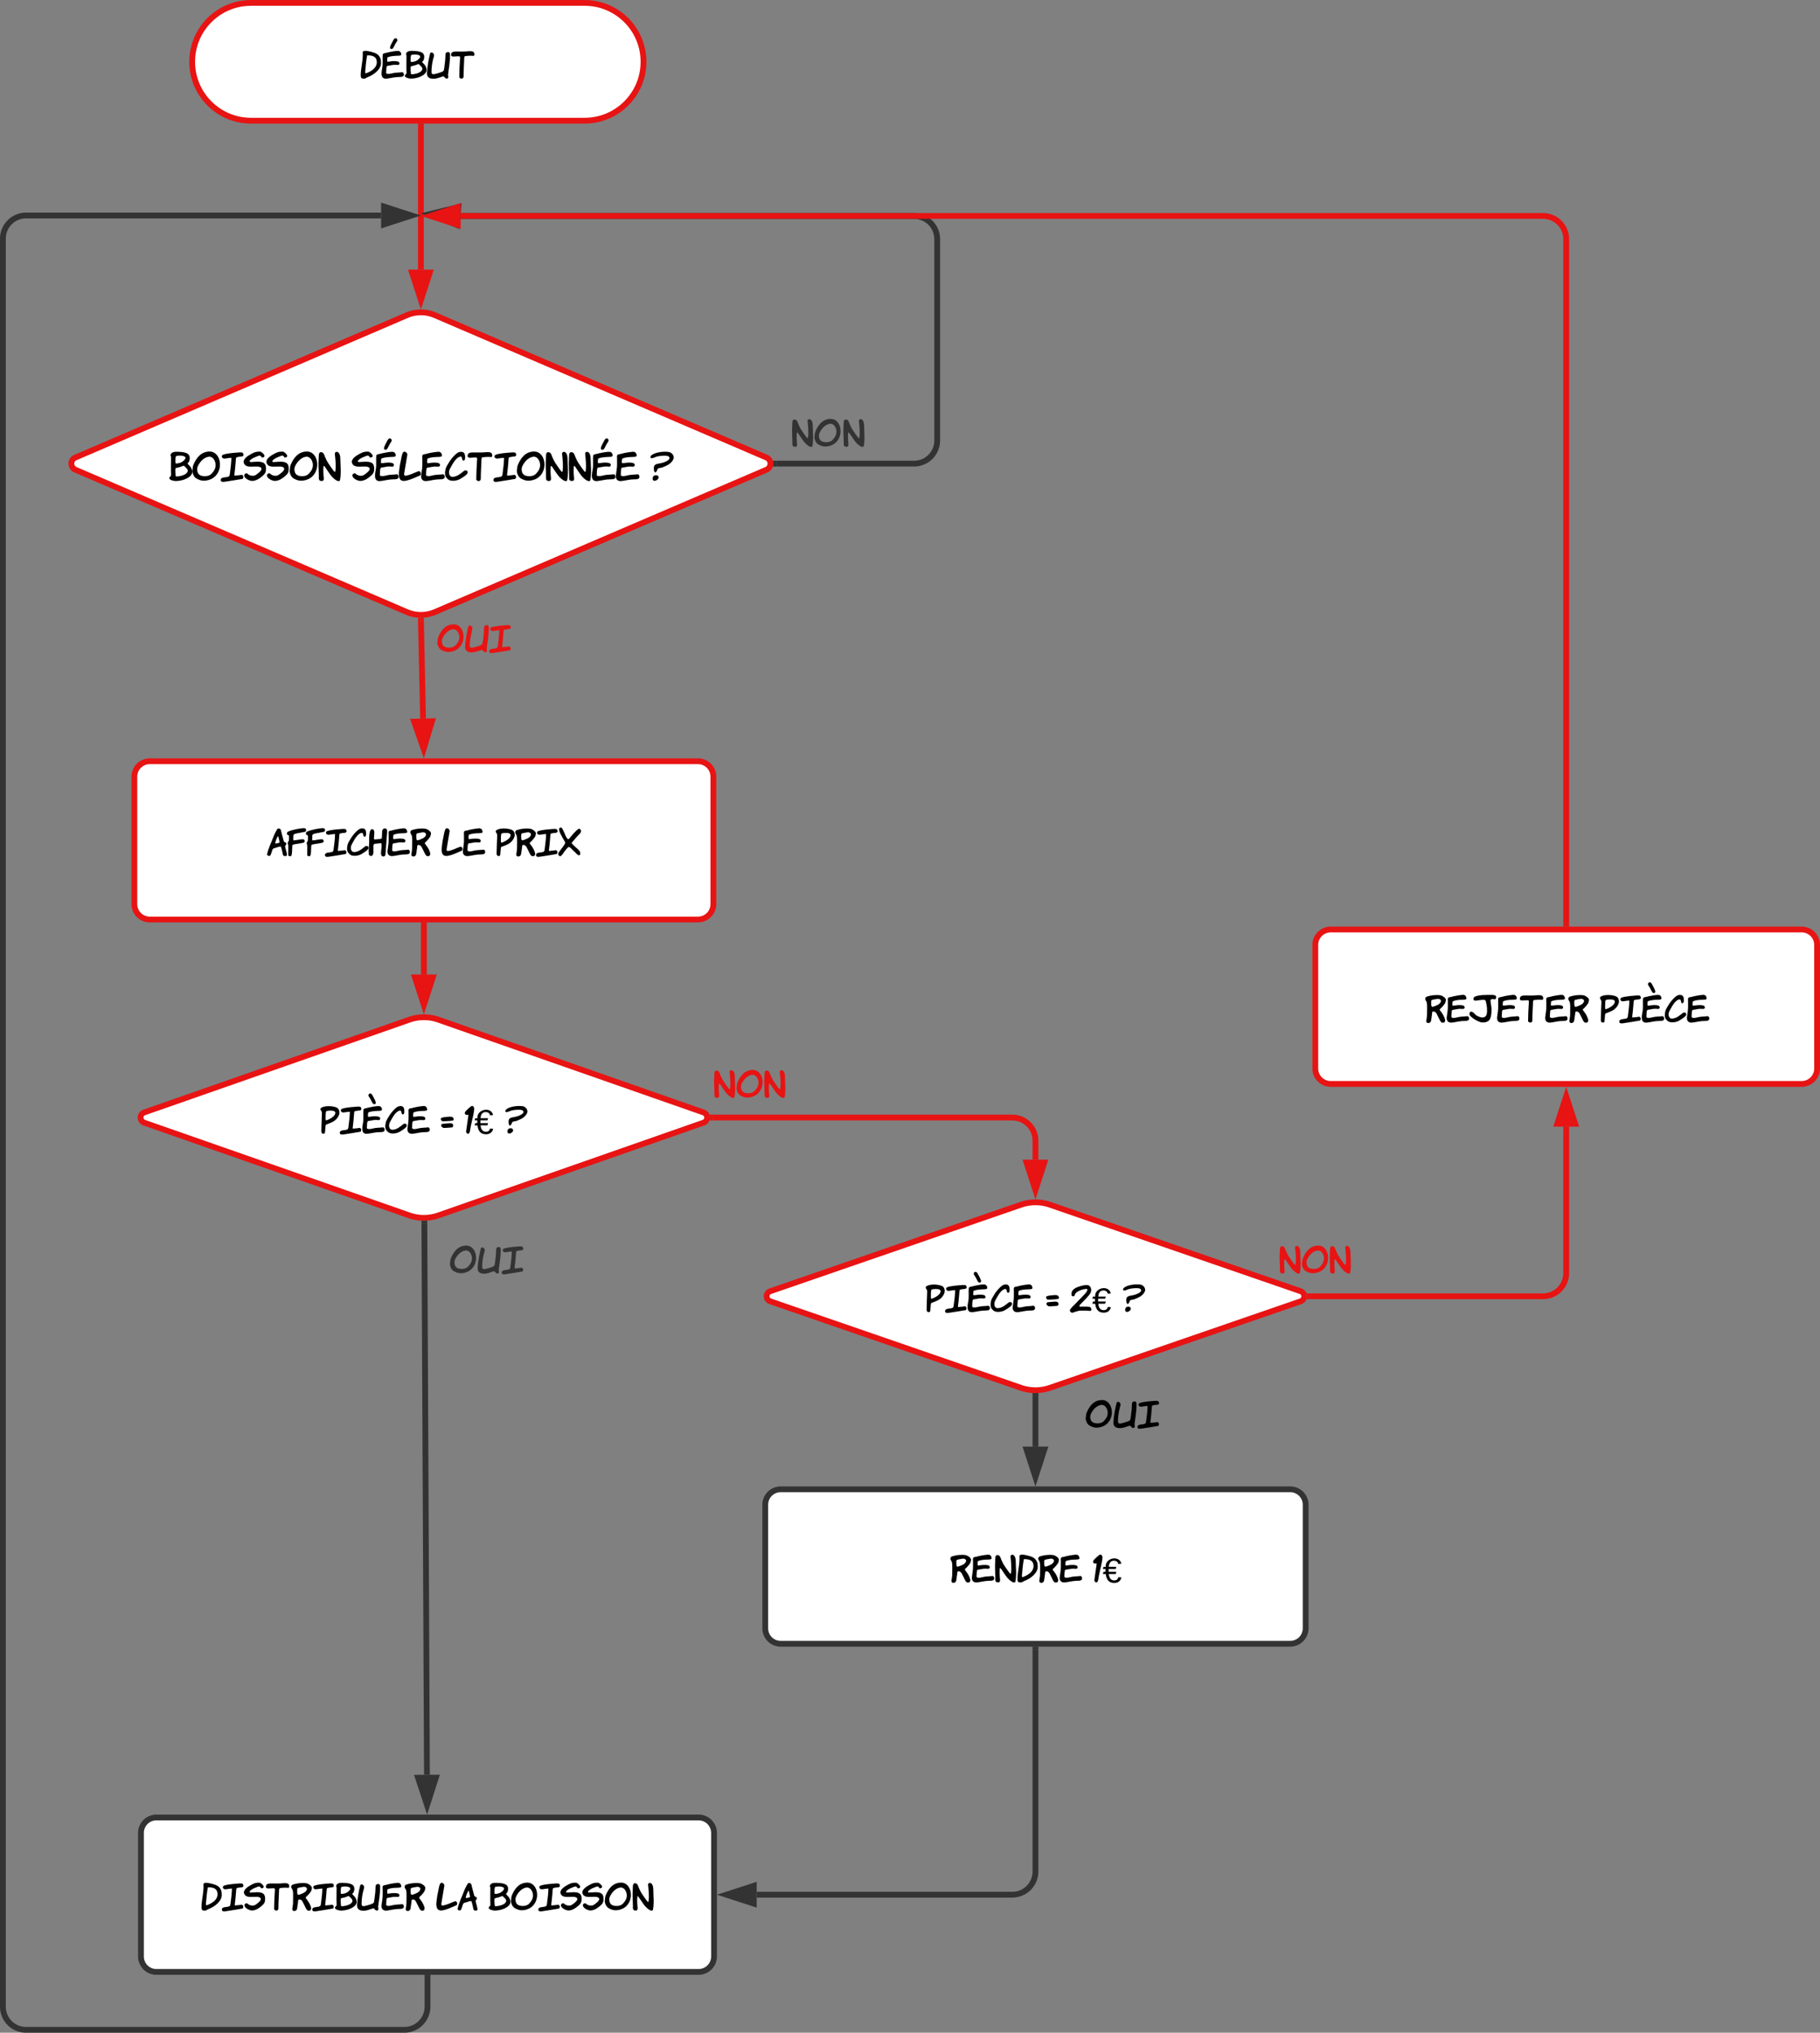 <svg xmlns="http://www.w3.org/2000/svg" xmlns:xlink="http://www.w3.org/1999/xlink" xmlns:lucid="lucid" width="943" height="1053"><rect width="100%" height="100%" fill="#808080" stroke="none"/><g transform="translate(-278.5 -298.5)" lucid:page-tab-id="0_0"><path d="M581.4 300c16.86 0 30.52 13.66 30.52 30.5 0 16.86-13.66 30.52-30.5 30.52H408.57c-16.85 0-30.5-13.66-30.5-30.5 0-16.86 13.65-30.52 30.5-30.52z" stroke="#e81313" stroke-width="3" fill="#fff"/><use xlink:href="#a" transform="matrix(1,0,0,1,383.072,305) translate(81.985 34.298)"/><path d="M496.58 364.02v74.17" stroke="#e81313" stroke-width="3" fill="none"/><path d="M498.06 364.06h-2.95v-1.54h2.96z" stroke="#e81313" stroke-width=".05" fill="#e81313"/><path d="M496.58 453.95l-4.63-14.26h9.27z" stroke="#e81313" stroke-width="3" fill="#e81313"/><path d="M680.7 538.67h71.4a12 12 0 0 0 12-12V422.4a12 12 0 0 0-12-12H515.78" stroke="#333" stroke-width="3" fill="none"/><path d="M680.75 540.15h-1.8l.12-.34.14-1.13-.13-1.14-.12-.33h1.8z" stroke="#333" stroke-width=".05" fill="#333"/><path d="M501.42 409.35l14.57-3.57-.7 9.24z" stroke="#333" stroke-width="3" fill="#333"/><use xlink:href="#b" transform="matrix(1,0,0,1,688.624,508.823) translate(0.005 21.222)"/><path d="M500 1323v15a12 12 0 0 1-12 12H292a12 12 0 0 1-12-12V422.14a12 12 0 0 1 12-12h183.96" stroke="#333" stroke-width="3" fill="none"/><path d="M501.48 1323.04h-2.96v-1.54h2.96z" stroke="#333" stroke-width=".05" fill="#333"/><path d="M491.73 410.14l-14.27 4.63v-9.27z" stroke="#333" stroke-width="3" fill="#333"/><path d="M489.23 461.82a18.64 18.64 0 0 1 14.7 0l171.7 73.7a3.43 3.43 0 0 1 0 6.3l-171.7 73.7a18.64 18.64 0 0 1-14.7 0l-171.68-73.7a3.43 3.43 0 0 1 0-6.3z" stroke="#e81313" stroke-width="3" fill="#fff"/><use xlink:href="#c" transform="matrix(1,0,0,1,315.198,463.667) translate(50.647 84.105)"/><use xlink:href="#d" transform="matrix(1,0,0,1,315.198,463.667) translate(145.548 84.105)"/><use xlink:href="#e" transform="matrix(1,0,0,1,315.198,463.667) translate(300.108 84.105)"/><path d="M348.12 700.84a8 8 0 0 1 8-8h284a8 8 0 0 1 8 8v66a8 8 0 0 1-8 8h-284a8 8 0 0 1-8-8z" stroke="#e81313" stroke-width="3" fill="#fff"/><use xlink:href="#f" transform="matrix(1,0,0,1,353.122,697.837) translate(63.622 44.196)"/><use xlink:href="#g" transform="matrix(1,0,0,1,353.122,697.837) translate(154.004 44.196)"/><use xlink:href="#h" transform="matrix(1,0,0,1,353.122,697.837) translate(182.058 44.196)"/><path d="M496.6 620.03l1.1 50.7" stroke="#e81313" stroke-width="3" fill="none"/><path d="M496.58 618.53l1.48-.06.03 1.57-2.96.06-.03-1.63z" stroke="#e81313" stroke-width=".05" fill="#e81313"/><path d="M498.02 686.48l-4.94-14.16 9.27-.2z" stroke="#e81313" stroke-width="3" fill="#e81313"/><use xlink:href="#i" transform="matrix(1,0,0,1,504.789,615.258) translate(0.005 21.222)"/><path d="M490.57 826.73a22.87 22.87 0 0 1 15.1 0l137.36 48.05a2.8 2.8 0 0 1 0 5.28L505.67 928.1a22.87 22.87 0 0 1-15.1 0L353.2 880.07a2.8 2.8 0 0 1 0-5.28z" stroke="#e81313" stroke-width="3" fill="#fff"/><use xlink:href="#j" transform="matrix(1,0,0,1,350.661,829.088) translate(93.707 56.798)"/><use xlink:href="#k" transform="matrix(1,0,0,1,350.661,829.088) translate(156.023 56.798)"/><use xlink:href="#l" transform="matrix(1,0,0,1,350.661,829.088) translate(168.479 56.798)"/><use xlink:href="#m" transform="matrix(1,0,0,1,350.661,829.088) translate(189.485 56.798)"/><path d="M498.12 777.84v25.5" stroke="#e81313" stroke-width="3" fill="none"/><path d="M499.6 777.88h-2.95v-1.54h2.95z" stroke="#e81313" stroke-width=".05" fill="#e81313"/><path d="M498.12 819.1l-4.63-14.27h9.26z" stroke="#e81313" stroke-width="3" fill="#e81313"/><path d="M498.38 932.38l1.33 285.5" stroke="#333" stroke-width="3" fill="none"/><path d="M499.85 932.4l-2.95.03v-1.58l1.22.04 1.64-.06h.1z" stroke="#333" stroke-width=".05" fill="#333"/><path d="M499.78 1233.65l-4.7-14.25 9.27-.04z" stroke="#333" stroke-width="3" fill="#333"/><path d="M815 1153v115a12 12 0 0 1-12 12H670.58" stroke="#333" stroke-width="3" fill="none"/><path d="M816.48 1153.04h-2.96v-1.54h2.96z" stroke="#333" stroke-width=".05" fill="#333"/><path d="M654.82 1280l14.26-4.63v9.27z" stroke="#333" stroke-width="3" fill="#333"/><path d="M807.44 922.6a23.2 23.2 0 0 1 15.12 0l129.88 44.8a2.76 2.76 0 0 1 0 5.2l-129.88 44.8a23.2 23.2 0 0 1-15.12 0l-129.88-44.8a2.76 2.76 0 0 1 0-5.2z" stroke="#e81313" stroke-width="3" fill="#fff"/><use xlink:href="#j" transform="matrix(1,0,0,1,675,925) translate(82.985 53.298)"/><use xlink:href="#k" transform="matrix(1,0,0,1,675,925) translate(145.301 53.298)"/><use xlink:href="#n" transform="matrix(1,0,0,1,675,925) translate(157.757 53.298)"/><use xlink:href="#m" transform="matrix(1,0,0,1,675,925) translate(185.207 53.298)"/><path d="M647.92 877.42H803a12 12 0 0 1 12 12v9.8" stroke="#e81313" stroke-width="3" fill="none"/><path d="M647.96 878.9h-1.84l.17-.43.12-1.05-.13-1.05-.18-.43h1.84z" stroke="#e81313" stroke-width=".05" fill="#e81313"/><path d="M815 915l-4.63-14.28h9.26z" stroke="#e81313" stroke-width="3" fill="#e81313"/><path d="M547 837a8 8 0 0 1 8-8h224a8 8 0 0 1 8 8v44a8 8 0 0 1-8 8H555a8 8 0 0 1-8-8z" fill="none"/><use xlink:href="#o" transform="matrix(1,0,0,1,547,829) translate(101.235 38.298)"/><path d="M410.58 928a8 8 0 0 1 8-8h224a8 8 0 0 1 8 8v44a8 8 0 0 1-8 8h-224a8 8 0 0 1-8-8z" fill="none"/><use xlink:href="#p" transform="matrix(1,0,0,1,410.582,920) translate(100.731 38.298)"/><path d="M351.54 1248a8 8 0 0 1 8-8h280.92a8 8 0 0 1 8 8v64a8 8 0 0 1-8 8H359.54a8 8 0 0 1-8-8z" stroke="#333" stroke-width="3" fill="#fff"/><use xlink:href="#q" transform="matrix(1,0,0,1,356.539,1245) translate(26.005 43.298)"/><use xlink:href="#r" transform="matrix(1,0,0,1,356.539,1245) translate(147.847 43.298)"/><use xlink:href="#s" transform="matrix(1,0,0,1,356.539,1245) translate(174.829 43.298)"/><path d="M815 1021.66v26.22" stroke="#333" stroke-width="3" fill="none"/><path d="M815 1020.16l1.48-.05v1.6h-2.96v-1.6z" stroke="#333" stroke-width=".05" fill="#333"/><path d="M815 1063.65l-4.63-14.27h9.26z" stroke="#333" stroke-width="3" fill="#333"/><path d="M960 788a8 8 0 0 1 8-8h244a8 8 0 0 1 8 8v64a8 8 0 0 1-8 8H968a8 8 0 0 1-8-8z" stroke="#e81313" stroke-width="3" fill="#fff"/><use xlink:href="#t" transform="matrix(1,0,0,1,965,785) translate(51.709 43.298)"/><use xlink:href="#u" transform="matrix(1,0,0,1,965,785) translate(142.321 43.298)"/><path d="M957.3 970H1078a12 12 0 0 0 12-12v-75.88" stroke="#e81313" stroke-width="3" fill="none"/><path d="M957.35 971.48h-1.84l.18-.43.13-1.05-.12-1.05-.17-.43h1.85z" stroke="#e81313" stroke-width=".05" fill="#e81313"/><path d="M1090 866.35l4.63 14.27h-9.27z" stroke="#e81313" stroke-width="3" fill="#e81313"/><path d="M840 928a8 8 0 0 1 8-8h224a8 8 0 0 1 8 8v44a8 8 0 0 1-8 8H848a8 8 0 0 1-8-8z" fill="none"/><g><use xlink:href="#v" transform="matrix(1,0,0,1,840,920) translate(101.235 38.298)"/></g><path d="M675 1078a8 8 0 0 1 8-8h264a8 8 0 0 1 8 8v64a8 8 0 0 1-8 8H683a8 8 0 0 1-8-8z" stroke="#333" stroke-width="3" fill="#fff"/><g><use xlink:href="#w" transform="matrix(1,0,0,1,680,1075) translate(90.68 43.298)"/><use xlink:href="#x" transform="matrix(1,0,0,1,680,1075) translate(164.66 43.298)"/></g><path d="M1090 777V422.37a12 12 0 0 0-12-12H517.2" stroke="#e81313" stroke-width="3" fill="none"/><path d="M1091.47 778.5h-2.94v-1.54h2.94z" stroke="#e81313" stroke-width=".05" fill="#e81313"/><path d="M501.44 410.37l14.26-4.64V415z" stroke="#e81313" stroke-width="3" fill="#e81313"/><path d="M740 1008a8 8 0 0 1 8-8h224a8 8 0 0 1 8 8v44a8 8 0 0 1-8 8H748a8 8 0 0 1-8-8z" fill="none"/><g><use xlink:href="#y" transform="matrix(1,0,0,1,740,1000) translate(100.731 38.298)"/></g><defs><path d="M19-91c0-222 71-428 58-668-3-62 121-44 170-33 118 27 229 50 293 128 44 53 63 97 63 217 0 165-189 328-383 400-36 13-62 45-108 45-66 0-93-23-93-89zm185-582c-30 151-43 322-58 489 5 39 27 28 60 14 129-54 276-147 276-304 0-155-106-203-278-199" id="z"/><path d="M200-621c86-36 205-38 320-43 17-2 34-6 53-13 25-50-14-102-50-120-105-15-221 22-318 37-49 22-126 13-155 55-12 101 7 262-12 371C15-202-37 19 166-4c120-14 222-47 358-47 61 0 128-2 134-62 3-35-15-67-42-76-93 13-205 8-286 31-46 13-96 23-151 16-29-4-39-25-30-58 2-52 0-110 16-152 11-29 60-22 94-30 65-16 139-26 220-15 42 6 65-40 42-74-13-19-34-26-64-31-88-15-182 2-264 12-22-4-15-32-15-46 0-32 0-66 14-85h8zm218-545c39-2 66 47 43 84-18 28-32 54-49 77l1-1c-23 43-45 97-73 132-21 27-86 23-80-23-6-36 68-166 96-218 19-35 41-51 62-51" id="A"/><path d="M68-174c-8-157-1-333-1-488 0-23-21-28-12-60 24-87 141-85 256-77 161 12 317 42 251 258-5 17-40 45-44 60 15 30 85 80 98 123 62 108 25 192-76 258C455-45 341-9 207-4 145-2 19-30 19-85c0-36 51-41 49-89zm137-510c-18 6-26 137-16 192 30 22 66 2 112-6 70-13 158-95 159-132 17-68-169-82-255-54zm-15 330c-15 57-2 155 5 215 6 4 6 12 18 11 101-5 211-32 267-82 52-46 58-91 12-140s-73-73-81-73c-39 14-121 48-173 54-15 2-34 14-48 15" id="B"/><path d="M106-737c41-53 131 12 108 86-42 139-71 285-71 455 0 88 72 66 143 48 49-12 128-35 183-63 38-19 36-69 44-119 17-114 31-247 31-354 0-57 26-85 79-85 37 0 55 27 55 81 0 190-34 397-59 573 4 31 20 93-13 105-8 10-30 7-65-8-16-20-33-38-51-54C397-48 305 0 205 0 79 0 5-43 13-176c13-196 50-391 93-561" id="C"/><path d="M593-790c58 0 99 54 77 117-5 13-15 16-35 14-70-7-152-3-229 7-31 20-24 81-26 127-4 138-16 277-16 422 0 32 4 70-21 83-26 36-88 7-103-20 1-182 10-346 21-521 2-27 11-81-18-84-73-7-138 11-206 3-20-18-39-18-32-51-3-78 74-91 145-91 129 0 251 6 369-8 25-3 49 2 74 2" id="D"/><g id="a"><use transform="matrix(0.018,0,0,0.018,0,0)" xlink:href="#z"/><use transform="matrix(0.018,0,0,0.018,10.872,0)" xlink:href="#A"/><use transform="matrix(0.018,0,0,0.018,22.86,0)" xlink:href="#B"/><use transform="matrix(0.018,0,0,0.018,34.434,0)" xlink:href="#C"/><use transform="matrix(0.018,0,0,0.018,47.088,0)" xlink:href="#D"/></g><path fill="#333" d="M24-128c0-158-18-313-5-472 6-74-11-192 62-191 78 1 88 68 113 130 59 143 102 191 174 297 50 73 81 109 92 109 8 0 12-3 13-9 24-163 3-322-12-477-6-63 62-76 101-37 65 64 45 212 54 340 10 141 7 304-15 413-8 15-20 23-37 23-76 0-203-132-244-200-33-54-79-109-116-169l4 4c-9-20-41-55-54-51-14 102-5 244 6 344 3 30-15 69-41 68-9 0-28-1-56-3-44-28-39-45-39-119" id="E"/><path fill="#333" d="M44-443c79-191 208-366 448-366 141 0 239 118 267 253 46 222-61 413-213 490-83 42-221 78-338 30-55-23-106-43-129-82-26-14-80-140-57-202 2-41 8-89 22-123zm103 115c1 136 75 191 208 191 130 0 180-50 241-135 38-53 55-111 55-169 0-109-73-236-179-227-143 12-260 151-311 271-9 24-14 47-14 69" id="F"/><g id="b"><use transform="matrix(0.018,0,0,0.018,0,0)" xlink:href="#E"/><use transform="matrix(0.018,0,0,0.018,11.538,0)" xlink:href="#F"/><use transform="matrix(0.018,0,0,0.018,26.604,0)" xlink:href="#E"/></g><path d="M68-174c-8-157-1-333-1-488 0-23-21-28-12-60 24-87 141-85 256-77 161 12 317 42 251 258-5 17-40 45-44 60 15 30 85 80 98 123 62 108 25 192-76 258C455-45 341-9 207-4 145-2 19-30 19-85c0-36 51-41 49-89zm137-510c-18 6-26 137-16 192 30 22 66 2 112-6 70-13 158-95 159-132 17-68-169-82-255-54zm-15 330c-15 57-2 155 5 215 6 4 6 12 18 11 101-5 211-32 267-82 52-46 58-91 12-140s-73-73-81-73c-39 14-121 48-173 54-15 2-34 14-48 15" id="G"/><path d="M44-443c79-191 208-366 448-366 141 0 239 118 267 253 46 222-61 413-213 490-83 42-221 78-338 30-55-23-106-43-129-82-26-14-80-140-57-202 2-41 8-89 22-123zm103 115c1 136 75 191 208 191 130 0 180-50 241-135 38-53 55-111 55-169 0-109-73-236-179-227-143 12-260 151-311 271-9 24-14 47-14 69" id="H"/><path d="M292-638c-67 2-113 14-176 21-81 9-112-68-58-103 132-46 304-52 470-66l65 5c50 52 43 111-50 111-45 0-75 15-112 18-18 16-19 83-24 152-7 108-21 214-33 322-5 46 36 20 67 20 54 0 81-10 139-16 43 25 50 62 23 110-151 29-311 50-490 79C58 24-8 22 3-44c14-83 161-45 224-90 22-16 24-69 29-107 17-126 33-258 36-397" id="I"/><path d="M371-533c189 0 256 55 239 237-9 91-67 138-157 205C374-33 301-7 236-7 155-7 13-82 18-160c3-44 62-73 96-38 43 44 152 73 218 29 77-51 166-125 156-169 2-44-67-63-119-62-47 1-108 1-155 3C87-393 13-429 1-531c11-87 101-150 165-187 90-52 160-96 290-87 34 2 118 78 115 115-3 35-23 38-55 45-15 4-26-4-33-24-37-64-116-1-164 12-41 11-154 77-154 113 0 15 14 22 41 22 45 0 127-11 165-11" id="J"/><path d="M24-128c0-158-18-313-5-472 6-74-11-192 62-191 78 1 88 68 113 130 59 143 102 191 174 297 50 73 81 109 92 109 8 0 12-3 13-9 24-163 3-322-12-477-6-63 62-76 101-37 65 64 45 212 54 340 10 141 7 304-15 413-8 15-20 23-37 23-76 0-203-132-244-200-33-54-79-109-116-169l4 4c-9-20-41-55-54-51-14 102-5 244 6 344 3 30-15 69-41 68-9 0-28-1-56-3-44-28-39-45-39-119" id="K"/><g id="c"><use transform="matrix(0.019,0,0,0.019,0,0)" xlink:href="#G"/><use transform="matrix(0.019,0,0,0.019,12.003,0)" xlink:href="#H"/><use transform="matrix(0.019,0,0,0.019,26.992,0)" xlink:href="#I"/><use transform="matrix(0.019,0,0,0.019,38.845,0)" xlink:href="#J"/><use transform="matrix(0.019,0,0,0.019,50.624,0)" xlink:href="#J"/><use transform="matrix(0.019,0,0,0.019,62.403,0)" xlink:href="#H"/><use transform="matrix(0.019,0,0,0.019,77.392,0)" xlink:href="#K"/></g><path d="M21-302C-7-136 9 24 196-12c147-28 263-93 386-142 57-23 26-120-26-120-111 32-240 115-378 126-13 1-22-26-25-45 30-174 59-350 88-524 10-62-86-124-120-61-39 73-49 196-69 277-19 77-22 145-31 199" id="L"/><path d="M330-158c82-22 193-18 286-31 38 11 58 81 24 113-25 24-71 25-116 25-135 0-238 34-358 47C61 7 4-52 15-159c12-113 37-213 32-340-2-59 2-121-2-178-2-44 35-62 81-61 104-31 222-52 345-64 68-7 103 34 111 94 2 12-3 22-9 31-33 14-62 15-103 16-100 2-196 10-270 40h-8c-18 23-11 79-15 106-1 13 5 22 16 25 82-10 176-25 264-12 44 7 78 26 71 72-7 49-76 30-125 30-78 0-138 22-210 29-24 1-35 28-36 52-2 41-10 83-8 126-19 84 122 51 181 35" id="M"/><path d="M521-275c40-33 108-24 108 34 0 49-75 103-210 183-80 47-247 72-323 10-66-54-95-101-82-218 12-106 41-136 91-224 55-96 145-209 240-278 32-23 68-33 107-33 86 2 108 61 107 158 0 55-15 82-44 82-55 1-25-116-79-110-132 15-229 223-291 334-48 86-31 226 81 218 122-9 217-92 295-156" id="N"/><g id="d"><use transform="matrix(0.019,0,0,0.019,0,0)" xlink:href="#J"/><use transform="matrix(0.019,0,0,0.019,11.779,0)" xlink:href="#A"/><use transform="matrix(0.019,0,0,0.019,24.211,0)" xlink:href="#L"/><use transform="matrix(0.019,0,0,0.019,35.691,0)" xlink:href="#M"/><use transform="matrix(0.019,0,0,0.019,48.123,0)" xlink:href="#N"/><use transform="matrix(0.019,0,0,0.019,59.957,0)" xlink:href="#D"/><use transform="matrix(0.019,0,0,0.019,73.379,0)" xlink:href="#I"/><use transform="matrix(0.019,0,0,0.019,85.232,0)" xlink:href="#H"/><use transform="matrix(0.019,0,0,0.019,100.221,0)" xlink:href="#K"/><use transform="matrix(0.019,0,0,0.019,112.187,0)" xlink:href="#K"/><use transform="matrix(0.019,0,0,0.019,124.152,0)" xlink:href="#A"/><use transform="matrix(0.019,0,0,0.019,136.584,0)" xlink:href="#M"/></g><path d="M103-360c0-112 97-112 179-128 97-18 242-75 249-136 6-48-42-75-151-71-112 4-194 15-276 54-32 15-101 31-94-24 35-105 323-159 505-131 75 11 164 108 120 200-57 118-164 168-297 220-46 18-100 9-130 40-14 46-42 100-66 94-26 0-39-39-39-118zm112 214c60 54-29 135-88 135-48 0-65-33-51-98 18-31 37-56 89-54 19 0 36 5 50 17" id="O"/><use transform="matrix(0.019,0,0,0.019,0,0)" xlink:href="#O" id="e"/><path d="M103-24C79 10-2-14 8-59c42-186 129-353 193-524 23-62 63-135 99-197 39-38 106-10 109 47 27 100 51 209 81 307 8 25 72 24 72 63 0 44-26 46-37 75 12 83 46 156 55 243 7 63-106 47-114 11-13-58-36-170-57-231-3-4-7-8-9-14-69 4-134 40-198 52-53 21-53 108-81 160-4 16-8 29-18 43zm215-551c-16 18-92 195-73 208 46 2 100-12 123-31-5-30-32-162-38-171-2-3-6-5-12-6" id="P"/><path d="M39-49c-7-93 9-204-6-289-18-30-12-41 1-77 37-27 19-97 25-162 2-23-27-37-49-40-11-18-14-56 0-71 17-39 273-99 376-109 72-7 163-32 165 45 1 65-62 51-115 66-63 18-176 24-229 55-41 23-20 107-25 176 83-2 166-25 259-33 74-6 91 70 44 97-80 23-228 35-304 57-18 6-27 18-27 35-9 45 6 274-42 299-35 2-92-5-73-49" id="Q"/><path d="M107-780c100 15 51 176 51 272 0 29 23 25 56 24 33-11 175 4 171-42 9-67 4-153 14-224 12-14 39-57 70-50 51 0 74 34 69 103L490-47c-6 28-25 57-57 56-118-5-54-182-54-299 0-34 3-75-15-85-65 6-127 12-191 19-52 29-23 162-29 239C135-7 87 19 22-30 10-48 7-67 13-88c-16-100 8-215 8-322 0-127-9-364 86-370" id="R"/><path d="M608-642l-20 77c-36 56-69 94-113 138-49 48-58 40-29 81 33 46 69 89 97 147 44 89 52 141 40 147-3 38-20 49-63 52-68 5-97-106-129-160-40-68-56-162-144-164-53-1-27 78-45 121-7 56-12 123-28 170C157-4 113 24 66-1 46-11 40-39 49-87c19-111 19-139 19-313 0-144 1-187-40-242-27-37-13-94 26-108 103-36 250-59 389-41 63 8 182 85 165 149zm-140 11c-10-39-42-58-96-57-53 12-154 21-179 43-5 9-8 31-8 65 0 151 19 135 127 94 94-36 148-79 156-145" id="S"/><g id="f"><use transform="matrix(0.018,0,0,0.018,0,0)" xlink:href="#P"/><use transform="matrix(0.018,0,0,0.018,10.436,0)" xlink:href="#Q"/><use transform="matrix(0.018,0,0,0.018,20.267,0)" xlink:href="#Q"/><use transform="matrix(0.018,0,0,0.018,30.098,0)" xlink:href="#I"/><use transform="matrix(0.018,0,0,0.018,41.387,0)" xlink:href="#N"/><use transform="matrix(0.018,0,0,0.018,52.658,0)" xlink:href="#R"/><use transform="matrix(0.018,0,0,0.018,62.275,0)" xlink:href="#M"/><use transform="matrix(0.018,0,0,0.018,74.115,0)" xlink:href="#S"/></g><g id="g"><use transform="matrix(0.018,0,0,0.018,0,0)" xlink:href="#L"/><use transform="matrix(0.018,0,0,0.018,10.933,0)" xlink:href="#M"/></g><path d="M23-677c-68-88 127-122 212-122 113 0 253 24 291 82 92 144-48 310-153 365-52 27-102 48-161 69-56 20-53 15-58 80-4 49-8 103-13 153-3 31-19 46-43 46-44 0-65-28-63-81 5-162 8-330 16-486 3-53-4-75-28-106zm415 73c0-44-44-66-132-66-78 0-124 8-135 26-10 16-14 89-14 218 0 44 22 39 57 25 83-34 224-115 224-203" id="T"/><path d="M635-31c28-53 7-115-31-143-7-19-67-63-88-82-39-36-80-78-117-115 1-16 41-65 118-148l-10 11c30-36 53-67 85-95 54-48 78-89 78-117s-20-70-52-70c-36 0-116 78-245 230-22 26-38 59-67 71-30 12-85-104-102-151-13-36-72-158-75-157-34-47-96-35-89 35 8 88 69 162 101 236 14 20 74 122 77 140-20 61-139 209-182 265-18 23-24 44-24 60C11-36 45 1 69 0c45-2 96-97 124-134 67-89 109-132 124-131 48 2 103 85 141 115 20 16 39 33 56 52 49 58 88 82 121 67" id="U"/><g id="h"><use transform="matrix(0.018,0,0,0.018,0,0)" xlink:href="#T"/><use transform="matrix(0.018,0,0,0.018,10.027,0)" xlink:href="#S"/><use transform="matrix(0.018,0,0,0.018,21.013,0)" xlink:href="#I"/><use transform="matrix(0.018,0,0,0.018,32.302,0)" xlink:href="#U"/></g><path fill="#e81313" d="M44-443c79-191 208-366 448-366 141 0 239 118 267 253 46 222-61 413-213 490-83 42-221 78-338 30-55-23-106-43-129-82-26-14-80-140-57-202 2-41 8-89 22-123zm103 115c1 136 75 191 208 191 130 0 180-50 241-135 38-53 55-111 55-169 0-109-73-236-179-227-143 12-260 151-311 271-9 24-14 47-14 69" id="V"/><path fill="#e81313" d="M109-754c29-56 120 5 113 55-24 164-73 311-76 498 0 44 17 66 52 66 44 0 193-39 283-82 16-8 27-24 32-45 27-114 44-316 44-439 0-57 27-86 82-86 38 0 57 27 57 82 0 195-35 406-61 587 5 33 20 94-14 106-8 12-30 10-67-7-15-20-33-39-52-56C437-54 255 2 210 0 80-5 5-44 13-182c11-186 48-366 83-531 3-12 5-27 13-41" id="W"/><path fill="#e81313" d="M292-638c-67 2-113 14-176 21-81 9-112-68-58-103 132-46 304-52 470-66l65 5c50 52 43 111-50 111-45 0-75 15-112 18-18 16-19 83-24 152-7 108-21 214-33 322-5 46 36 20 67 20 54 0 81-10 139-16 43 25 50 62 23 110-151 29-311 50-490 79C58 24-8 22 3-44c14-83 161-45 224-90 22-16 24-69 29-107 17-126 33-258 36-397" id="X"/><g id="i"><use transform="matrix(0.018,0,0,0.018,0,0)" xlink:href="#V"/><use transform="matrix(0.018,0,0,0.018,14.454,0)" xlink:href="#W"/><use transform="matrix(0.018,0,0,0.018,27.144,0)" xlink:href="#X"/></g><path d="M23-677c-68-88 127-122 212-122 113 0 253 24 291 82 92 144-48 310-153 365-52 27-102 48-161 69-56 20-53 15-58 80-4 49-8 103-13 153-3 31-19 46-43 46-44 0-65-28-63-81 5-162 8-330 16-486 3-53-4-75-28-106zm415 73c0-44-44-66-132-66-78 0-124 8-135 26-10 16-14 89-14 218 0 44 22 39 57 25 83-34 224-115 224-203" id="Y"/><path d="M200-621c86-36 205-38 320-43 17-2 34-6 53-13 25-50-14-102-50-120-105-15-221 22-318 37-49 22-126 13-155 55-12 101 7 262-12 371C15-202-37 19 166-4c120-14 222-47 358-47 61 0 128-2 134-62 3-35-15-67-42-76-93 13-205 8-286 31-46 13-96 23-151 16-29-4-39-25-30-58 2-52 0-110 16-152 11-29 60-22 94-30 65-16 139-26 220-15 42 6 65-40 42-74-13-19-34-26-64-31-88-15-182 2-264 12-22-4-15-32-15-46 0-32 0-66 14-85h8zm44-543c-39-2-66 47-43 84 18 28 32 54 49 77l-1-1c23 43 45 97 73 132 21 27 86 23 80-23 6-36-67-166-96-218-19-35-42-51-62-51" id="Z"/><g id="j"><use transform="matrix(0.018,0,0,0.018,0,0)" xlink:href="#Y"/><use transform="matrix(0.018,0,0,0.018,10.152,0)" xlink:href="#I"/><use transform="matrix(0.018,0,0,0.018,21.582,0)" xlink:href="#Z"/><use transform="matrix(0.018,0,0,0.018,33.57,0)" xlink:href="#N"/><use transform="matrix(0.018,0,0,0.018,44.982,0)" xlink:href="#M"/></g><path d="M194-490c84-10 187-18 187 71 0 54-54 28-96 45-79 1-166 17-240 6-17-14-55-67-20-89 39-24 120-27 169-33zm-61 193c94 0 235-47 235 61 0 66-66 50-124 57-28 4-110 7-132 8-50 1-113-51-81-101 17-27 58-14 102-25" id="aa"/><use transform="matrix(0.018,0,0,0.018,0,0)" xlink:href="#aa" id="k"/><path d="M49-77C44-40 70-4 106-4c52 0 58-115 69-176 33-185 88-339 106-531 5-55-37-120-88-84-58 41-108 94-156 139-9 8-27 43-27 58-1 28 35 54 60 54 15-1 48-23 43 15" id="ab"/><path d="M181-244c11 100 47 181 156 183 67 0 108-36 117-94l89 8C521-50 454 11 337 11 173 11 109-97 93-245H10l19-64h58c-3-28 0-53 0-81H9l19-61h64c-25-258 392-347 450-92l-92 8c-3-103-164-122-222-53-31 31-42 75-47 136h217l-19 61H176v81h222l-19 64H182" id="ac"/><g id="l"><use transform="matrix(0.018,0,0,0.018,0,0)" xlink:href="#ab"/><use transform="matrix(0.018,0,0,0.018,5.094,0)" xlink:href="#ac"/></g><use transform="matrix(0.018,0,0,0.018,0,0)" xlink:href="#O" id="m"/><path d="M489-785c107 0 154 111 116 214-29 79-213 255-300 345-26 27-38 39-16 63 95 2 204-5 287 7 22 4 49 51 49 77 0 63-95 31-141 31H320C244-52 124 2 73 14 50 19-1-26 3-53c6-51 111-140 150-182 94-98 182-189 275-285 55-57 80-102 80-129 1-31-28-24-56-21-120 11-265 81-296 145-13 26-15 67-56 65s-51-21-51-66c0-144 158-200 287-235 61-16 112-24 153-24" id="ad"/><g id="n"><use transform="matrix(0.018,0,0,0.018,0,0)" xlink:href="#ad"/><use transform="matrix(0.018,0,0,0.018,11.538,0)" xlink:href="#ac"/></g><path fill="#e81313" d="M24-128c0-158-18-313-5-472 6-74-11-192 62-191 78 1 88 68 113 130 59 143 102 191 174 297 50 73 81 109 92 109 8 0 12-3 13-9 24-163 3-322-12-477-6-63 62-76 101-37 65 64 45 212 54 340 10 141 7 304-15 413-8 15-20 23-37 23-76 0-203-132-244-200-33-54-79-109-116-169l4 4c-9-20-41-55-54-51-14 102-5 244 6 344 3 30-15 69-41 68-9 0-28-1-56-3-44-28-39-45-39-119" id="ae"/><path fill="#e81313" d="M44-443c79-191 208-366 448-366 141 0 239 118 267 253 46 222-61 413-213 490-83 42-221 78-338 30-55-23-106-43-129-82-26-14-80-140-57-202 2-41 8-89 22-123zm103 115c1 136 75 191 208 191 130 0 180-50 241-135 38-53 55-111 55-169 0-109-73-236-179-227-143 12-260 151-311 271-9 24-14 47-14 69" id="af"/><path fill="#e81313" d="M24-128c0-158-18-313-5-472 6-74-11-192 62-191 78 1 88 68 113 130 59 143 102 191 174 297 50 73 81 109 92 109 8 0 12-3 13-9 24-163 3-322-12-477-6-63 62-76 101-37 65 64 45 212 54 340 10 141 7 304-15 413-8 15-20 23-37 23-76 0-203-132-244-200-33-54-79-109-116-169l4 4c-9-20-41-55-54-51-14 102-5 244 6 344 3 30-15 69-41 68-9 0-28-1-56-3-44-28-39-45-39-119" id="ag"/><g id="o"><use transform="matrix(0.018,0,0,0.018,0,0)" xlink:href="#ae"/><use transform="matrix(0.018,0,0,0.018,11.538,0)" xlink:href="#af"/><use transform="matrix(0.018,0,0,0.018,25.992,0)" xlink:href="#ag"/></g><path fill="#333" d="M44-443c79-191 208-366 448-366 141 0 239 118 267 253 46 222-61 413-213 490-83 42-221 78-338 30-55-23-106-43-129-82-26-14-80-140-57-202 2-41 8-89 22-123zm103 115c1 136 75 191 208 191 130 0 180-50 241-135 38-53 55-111 55-169 0-109-73-236-179-227-143 12-260 151-311 271-9 24-14 47-14 69" id="ah"/><path fill="#333" d="M106-737c41-53 131 12 108 86-42 139-71 285-71 455 0 88 72 66 143 48 49-12 128-35 183-63 38-19 36-69 44-119 17-114 31-247 31-354 0-57 26-85 79-85 37 0 55 27 55 81 0 190-34 397-59 573 4 31 20 93-13 105-8 10-30 7-65-8-16-20-33-38-51-54C397-48 305 0 205 0 79 0 5-43 13-176c13-196 50-391 93-561" id="ai"/><path fill="#333" d="M292-638c-67 2-113 14-176 21-81 9-112-68-58-103 132-46 304-52 470-66l65 5c50 52 43 111-50 111-45 0-75 15-112 18-18 16-19 83-24 152-7 108-21 214-33 322-5 46 36 20 67 20 54 0 81-10 139-16 43 25 50 62 23 110-151 29-311 50-490 79C58 24-8 22 3-44c14-83 161-45 224-90 22-16 24-69 29-107 17-126 33-258 36-397" id="aj"/><g id="p"><use transform="matrix(0.018,0,0,0.018,0,0)" xlink:href="#ah"/><use transform="matrix(0.018,0,0,0.018,14.454,0)" xlink:href="#ai"/><use transform="matrix(0.018,0,0,0.018,27.108,0)" xlink:href="#aj"/></g><g id="q"><use transform="matrix(0.018,0,0,0.018,0,0)" xlink:href="#z"/><use transform="matrix(0.018,0,0,0.018,10.872,0)" xlink:href="#I"/><use transform="matrix(0.018,0,0,0.018,22.302,0)" xlink:href="#J"/><use transform="matrix(0.018,0,0,0.018,33.66,0)" xlink:href="#D"/><use transform="matrix(0.018,0,0,0.018,46.602,0)" xlink:href="#S"/><use transform="matrix(0.018,0,0,0.018,57.726,0)" xlink:href="#I"/><use transform="matrix(0.018,0,0,0.018,69.156,0)" xlink:href="#B"/><use transform="matrix(0.018,0,0,0.018,80.73,0)" xlink:href="#C"/><use transform="matrix(0.018,0,0,0.018,93.384,0)" xlink:href="#M"/><use transform="matrix(0.018,0,0,0.018,105.372,0)" xlink:href="#S"/></g><path d="M103-24C79 10-2-14 8-59c42-186 129-353 193-524 23-62 63-135 99-197 39-38 106-10 109 47 27 100 51 209 81 307 8 25 72 24 72 63 0 44-26 46-37 75 12 83 46 156 55 243 7 63-106 47-114 11-13-58-36-170-57-231-3-4-7-8-9-14-69 4-134 40-198 52-53 21-53 108-81 160-4 16-8 29-18 43zm215-551c-16 18-92 195-73 208 46 2 100-12 123-31-5-30-32-162-38-171-2-3-6-5-12-6" id="ak"/><g id="r"><use transform="matrix(0.018,0,0,0.018,0,0)" xlink:href="#L"/><use transform="matrix(0.018,0,0,0.018,11.07,0)" xlink:href="#ak"/></g><g id="s"><use transform="matrix(0.018,0,0,0.018,0,0)" xlink:href="#B"/><use transform="matrix(0.018,0,0,0.018,11.574,0)" xlink:href="#H"/><use transform="matrix(0.018,0,0,0.018,26.028,0)" xlink:href="#I"/><use transform="matrix(0.018,0,0,0.018,37.458,0)" xlink:href="#J"/><use transform="matrix(0.018,0,0,0.018,48.816,0)" xlink:href="#J"/><use transform="matrix(0.018,0,0,0.018,60.174,0)" xlink:href="#H"/><use transform="matrix(0.018,0,0,0.018,74.628,0)" xlink:href="#K"/></g><path d="M159-751c124-55 327-50 495-50 79 0 118 21 118 62 0 33-11 54-30 67-34-9-133-18-133 25 0 94 29 169 29 256 0 132-9 209-47 289-37 78-166 115-275 84C238-40 2-165 2-253c0-31 18-66 44-66 74 0 115 89 173 119 38 20 106 49 152 49 150 0 143-145 135-286-3-44-31-193-41-198-10-16-28-24-53-24-80-1-164 20-232 25-31 2-63-17-63-46 0-32 13-58 42-71" id="al"/><g id="t"><use transform="matrix(0.018,0,0,0.018,0,0)" xlink:href="#S"/><use transform="matrix(0.018,0,0,0.018,11.124,0)" xlink:href="#M"/><use transform="matrix(0.018,0,0,0.018,23.112,0)" xlink:href="#al"/><use transform="matrix(0.018,0,0,0.018,37.224,0)" xlink:href="#M"/><use transform="matrix(0.018,0,0,0.018,49.212,0)" xlink:href="#D"/><use transform="matrix(0.018,0,0,0.018,62.154,0)" xlink:href="#M"/><use transform="matrix(0.018,0,0,0.018,74.142,0)" xlink:href="#S"/></g><g id="u"><use transform="matrix(0.018,0,0,0.018,0,0)" xlink:href="#T"/><use transform="matrix(0.018,0,0,0.018,10.152,0)" xlink:href="#I"/><use transform="matrix(0.018,0,0,0.018,21.582,0)" xlink:href="#Z"/><use transform="matrix(0.018,0,0,0.018,33.57,0)" xlink:href="#N"/><use transform="matrix(0.018,0,0,0.018,44.982,0)" xlink:href="#M"/></g><g id="v"><use transform="matrix(0.018,0,0,0.018,0,0)" xlink:href="#ae"/><use transform="matrix(0.018,0,0,0.018,11.538,0)" xlink:href="#af"/><use transform="matrix(0.018,0,0,0.018,25.992,0)" xlink:href="#ag"/></g><path d="M19-91c0-222 71-428 58-668-3-62 121-44 170-33 118 27 229 50 293 128 44 53 63 97 63 217 0 165-189 328-383 400-36 13-62 45-108 45-66 0-93-23-93-89zm185-582c-30 151-43 322-58 489 5 39 27 28 60 14 129-54 276-147 276-304 0-155-106-203-278-199" id="am"/><g id="w"><use transform="matrix(0.018,0,0,0.018,0,0)" xlink:href="#S"/><use transform="matrix(0.018,0,0,0.018,11.124,0)" xlink:href="#M"/><use transform="matrix(0.018,0,0,0.018,23.112,0)" xlink:href="#K"/><use transform="matrix(0.018,0,0,0.018,34.65,0)" xlink:href="#am"/><use transform="matrix(0.018,0,0,0.018,45.522,0)" xlink:href="#S"/><use transform="matrix(0.018,0,0,0.018,56.646,0)" xlink:href="#M"/></g><g id="x"><use transform="matrix(0.018,0,0,0.018,0,0)" xlink:href="#ab"/><use transform="matrix(0.018,0,0,0.018,5.094,0)" xlink:href="#ac"/></g><g id="y"><use transform="matrix(0.018,0,0,0.018,0,0)" xlink:href="#H"/><use transform="matrix(0.018,0,0,0.018,14.454,0)" xlink:href="#C"/><use transform="matrix(0.018,0,0,0.018,27.108,0)" xlink:href="#I"/></g></defs></g></svg>
